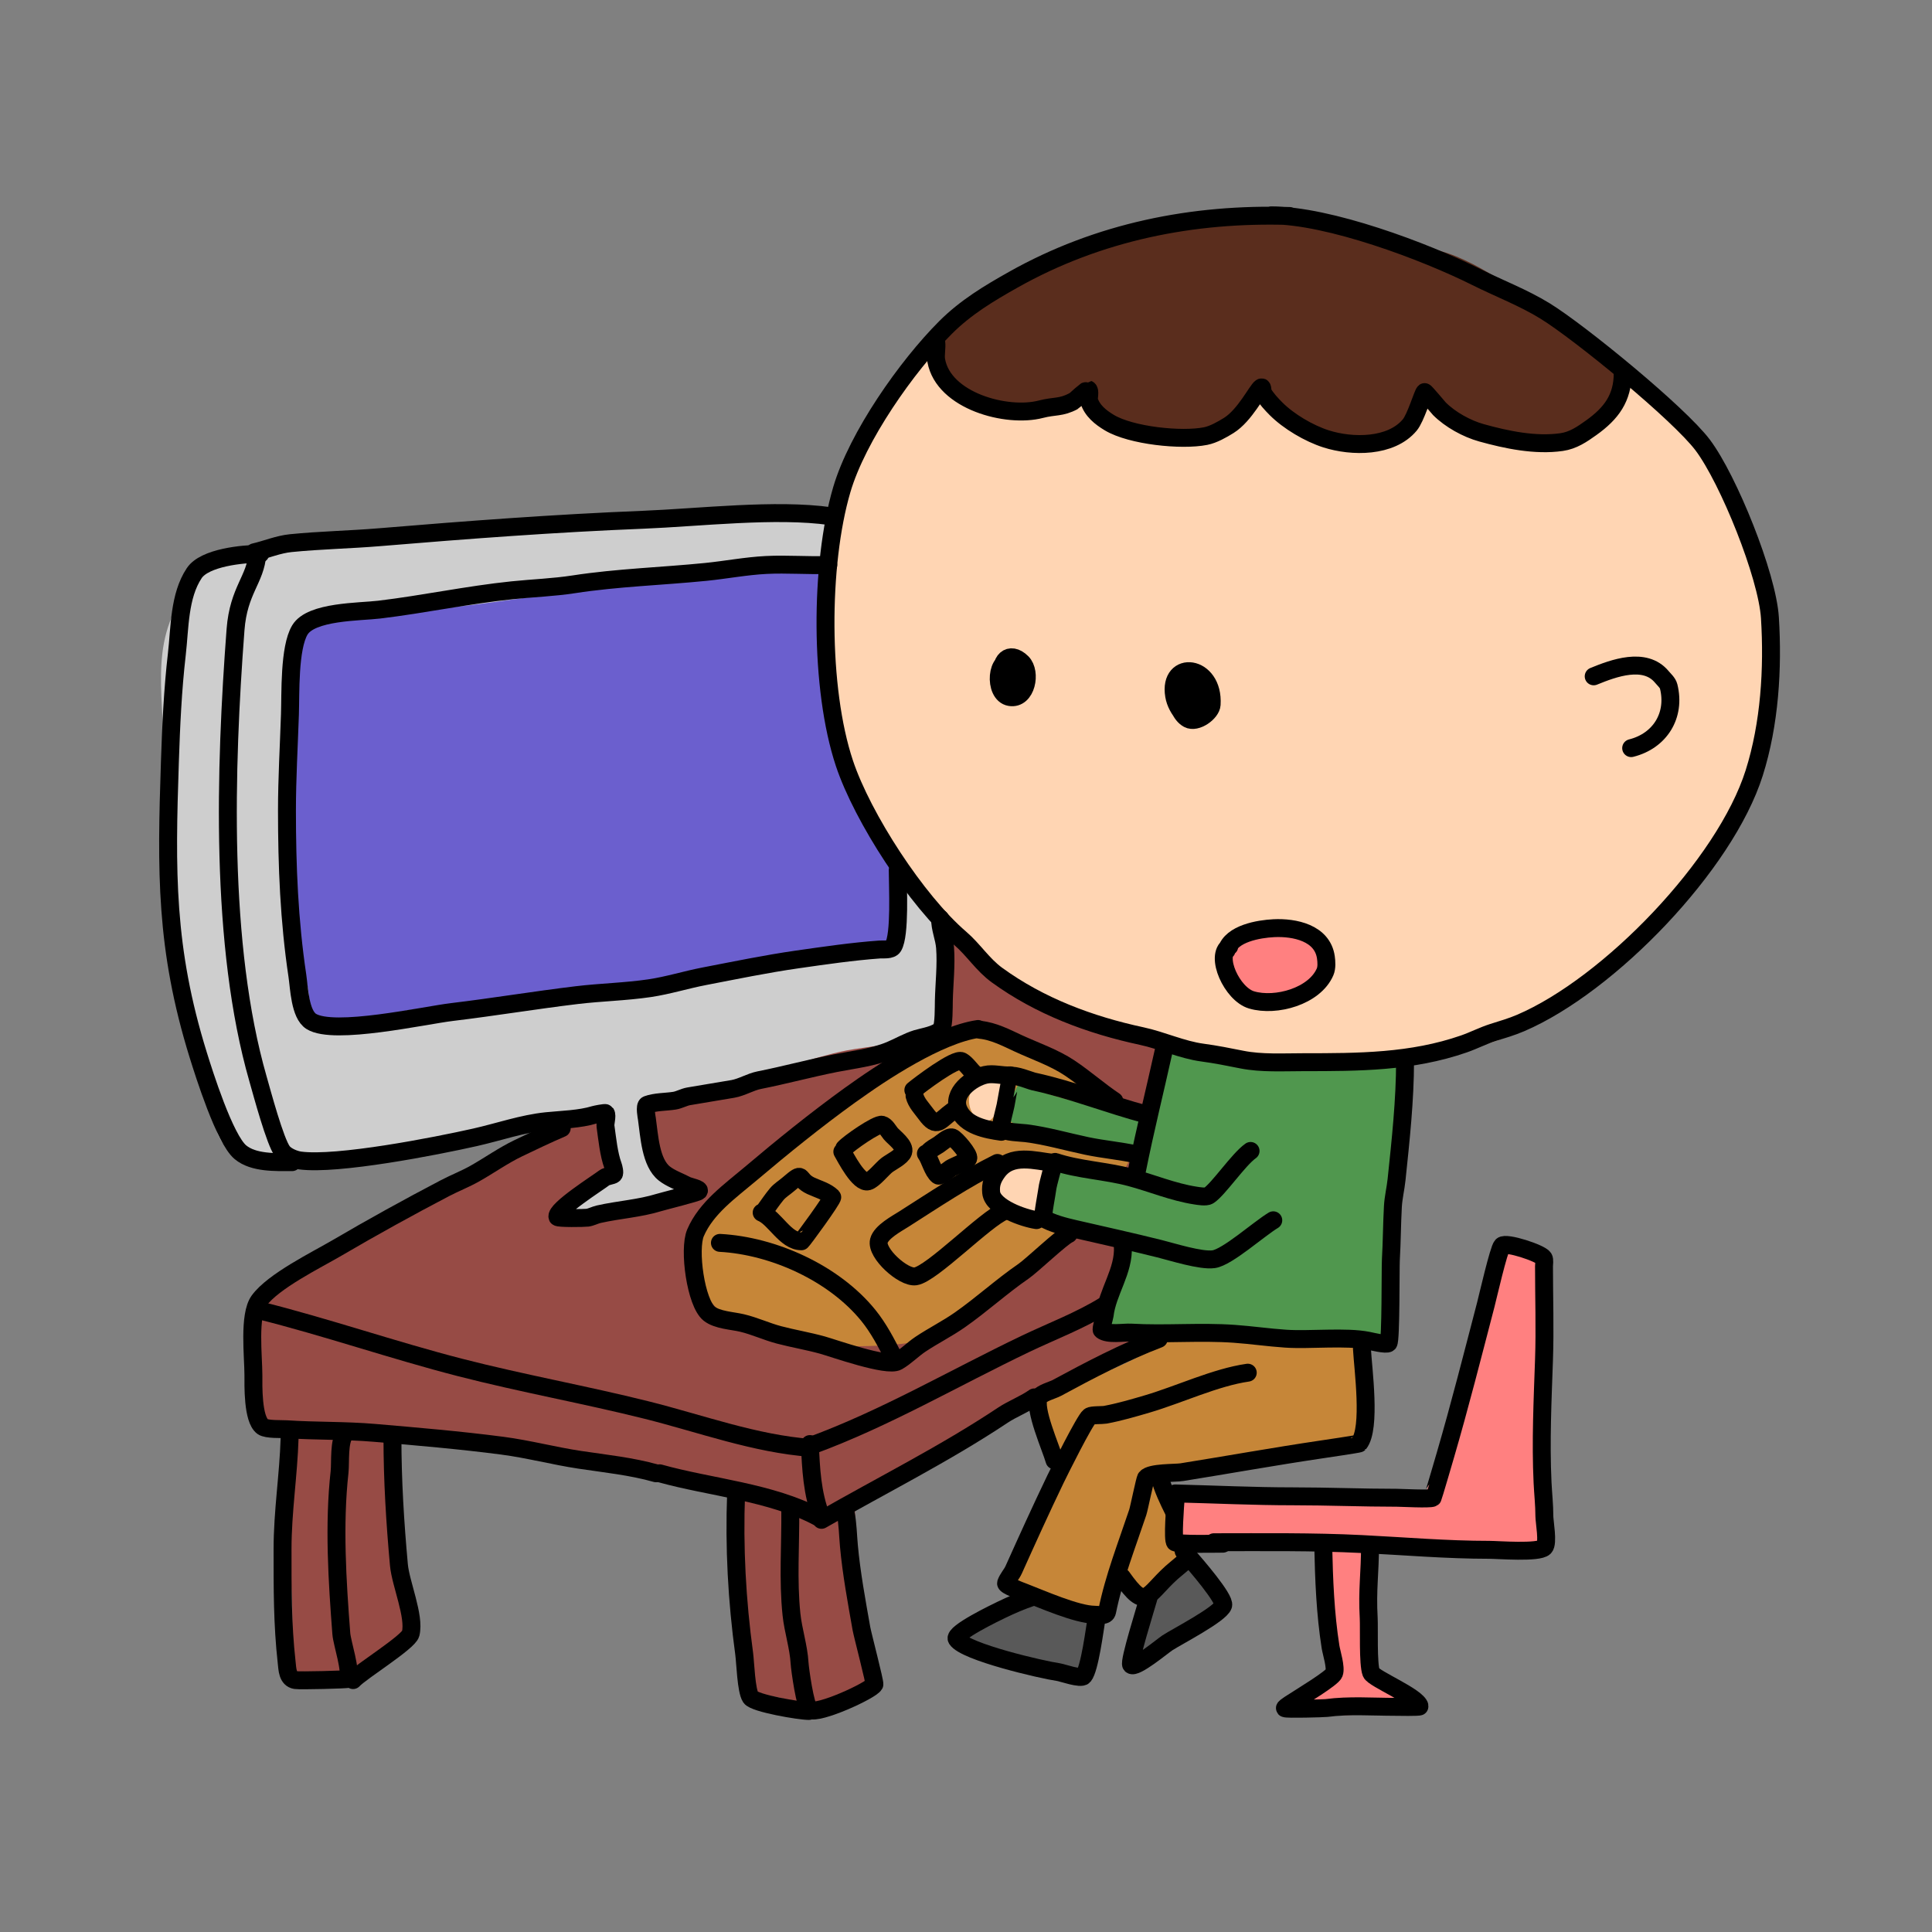 <svg:svg xmlns:dc="http://purl.org/dc/elements/1.1/" xmlns:ns1="http://sodipodi.sourceforge.net/DTD/sodipodi-0.dtd" xmlns:ns2="http://www.inkscape.org/namespaces/inkscape" xmlns:ns4="http://creativecommons.org/ns#" xmlns:rdf="http://www.w3.org/1999/02/22-rdf-syntax-ns#" xmlns:svg="http://www.w3.org/2000/svg" height="700.849" id="svg4840" version="1.1" viewBox="-57.736 -74.854 700.849 700.849" width="700.849" x="0" y="0" ns1:docname="computer.svg" ns2:version="0.48.5 r10040">
  <svg:rect x="-57.736" y="-74.854" width="700.849" height="700.849" fill="#808080" stroke="none"/>
  <svg:defs id="defs4987" />
  <ns1:namedview bordercolor="#666666" borderopacity="1" fit-margin-bottom="0" fit-margin-left="0" fit-margin-right="0" fit-margin-top="0" gridtolerance="10" guidetolerance="10" id="namedview4985" objecttolerance="10" pagecolor="#ffffff" showgrid="false" ns2:current-layer="svg4840" ns2:cx="284.97946" ns2:cy="403.54417" ns2:pageopacity="0" ns2:pageshadow="2" ns2:window-height="1120" ns2:window-maximized="0" ns2:window-width="1633" ns2:window-x="0" ns2:window-y="0" ns2:zoom="1" />
  <svg:g id="g4991" transform="translate(-195.139,-151.906)">
    <svg:g id="Layer_3">
      <svg:path d="m 343.794,482.815 c -23.769,9.308 -44.626,24.913 -67.034,36.706 -13.366,7.035 -38.788,13.996 -44.618,29.544 -2.169,5.783 -3.243,10.141 -3.243,16.179 0,3.391 1.609,25.69 3.564,28.297 0.945,1.261 15.886,2.214 17.355,2.423 6.229,0.89 14.334,0.5 20.563,1.248 6.711,0.805 13.492,1.118 20.206,1.924 23.814,2.858 48.669,6.078 72.379,9.872 13.369,2.139 50.201,14.924 62.972,13.328 2.879,-0.36 21.849,-3.922 27.725,-6.272 6.241,-2.496 12.776,-7.707 18.817,-10.727 12.494,-6.247 25.035,-15.493 37.526,-21.739 5.343,-2.671 11.085,-6.504 16.5,-9.052 2.349,-1.105 10.169,-2.126 12.473,-3.278 3.55,-1.775 7.312,-4.108 10.976,-5.774 3.046,-1.384 -1.753,-4.241 1.069,-5.808 2.235,-1.242 23.199,-12.934 23.413,-13.792 0.222,-0.886 -1.594,-1.484 -1.924,-1.925 -1.232,-1.642 -2.074,-4.769 -2.566,-6.735 -2.199,-8.795 -2.733,-17.612 -3.207,-26.621 -0.509,-9.66 -1.498,-24.265 -0.321,-33.677 0.375,-2.998 4.415,-16.59 3.207,-18.603 -0.795,-1.325 -12.977,-6.744 -15.074,-7.698 -8.051,-3.659 -15.146,-9.343 -22.772,-13.791 -2.814,-1.642 -5.864,-2.77 -8.66,-4.491 -7.995,-4.92 -14.681,-11.732 -22.131,-17.319 -0.851,-0.638 -1.759,0.082 -2.566,-0.321 -2.883,-1.442 -5.213,-5.313 -8.339,-6.094 -4.11,-1.028 -16.259,5.483 -20.527,7.056 -13.018,4.796 -26.084,9.893 -39.451,13.792 -15.319,4.468 -47.072,14.036 -58.374,25.338 -2.34,2.34 -2.497,4.535 -3.207,7.377 -0.526,2.103 -2.249,4.177 -3.208,6.094" id="path4846" style="fill:#974b45" ns1:nodetypes="cccsccccccscccsccccccccccccccccscc" ns2:connector-curvature="0" />
      <svg:path d="m 409.707,610.869 c -4.673,-6.197 -2.373,20.048 -2.373,30.319 0,16.207 0.507,32.306 3.164,48.248 0.322,1.932 6.746,2.825 8.436,3.163 3.393,0.679 18.742,5.13 21.619,3.692 2.498,-1.249 5.071,-3.469 7.382,-5.01 1.762,-1.174 4.443,-1.73 5.801,-3.427 2.082,-2.604 -2.042,-18.25 -2.637,-21.619 -1.013,-5.74 -1.033,-11.636 -1.582,-17.401 -0.954,-10.023 -2.109,-19.946 -2.109,-30.056 0,-0.958 -0.8,-15.736 -1.318,-16.082 -1.307,-0.872 -4.445,0.954 -5.537,1.318 -9.558,3.186 -28.626,-0.853 -38.41,1.103" id="path4848" style="fill:#974b45" ns1:nodetypes="cssccccccscsc" ns2:connector-curvature="0" />
      <svg:path d="m 246.344,582.428 c -0.94,12.266 -4.588,24.554 -5,36.895 -0.48,14.4 2.1,28.938 2.1,43.34 0,1.936 -0.131,20.544 0.805,21.106 2.071,1.242 7.637,0.205 9.989,0.322 18.188,0.91 12.46,3.491 25.295,-9.344 2.19,-2.189 7.355,-5.791 8.378,-8.862 1.095,-3.284 -1.978,-9.145 -2.578,-12.244 -1.455,-7.523 -2.084,-15.395 -2.416,-23.04 -0.553,-12.719 -0.689,-25.463 -1.128,-38.184 -0.08,-2.319 1.212,-8.452 0,-10.472 -0.688,-1.146 -6.367,0.093 -7.25,0.161 -9.703,0.746 -19.608,1.611 -29.323,1.611" id="path4850" style="fill:#974b45" ns1:nodetypes="ccscccccccccc" ns2:connector-curvature="0" />
      <svg:path d="m 494.667,449.253 c -18.132,2.844 -32.094,18.182 -46.995,27.594 -14.235,8.99 -29.939,18.662 -42.396,30.036 -7.076,6.461 -17.271,17.523 -15.521,28.024 2.626,22.812 23.743,24.93 33.695,28.247 9.017,3.005 36.422,2.79 45.636,0.64 5.321,-1.241 10.838,-3.228 15.378,-6.323 7.839,-5.345 14.184,-12.611 21.413,-18.683 10.694,-8.984 37.576,-28.783 41.965,-42.827 5.836,-18.675 -15.562,-30.9 -29.174,-37.941 -6.123,-3.167 -19.584,-10.904 -26.588,-10.204 -2.179,0.218 -4.385,2.617 -6.467,3.449" id="path4852" style="fill:#c68638" ns1:nodetypes="cccccccccccc" ns2:connector-curvature="0" />
      <svg:path d="m 563.201,561.57 c -11.036,7.65 -24.012,13.327 -36.776,17.794 -3.588,1.256 -11.075,2.943 -11.566,7.86 -0.827,8.266 3.823,15.197 6.969,22.54 5.516,12.869 11.413,25.794 19.574,37.22 1.709,2.393 4.399,9.994 7.86,9.417 2.172,-0.362 16.536,-11.136 16.756,-12.679 0.371,-2.598 -0.727,-8.834 -1.704,-11.154 -2.417,-5.739 -6.725,-10.235 -7.934,-16.28 -0.409,-2.042 -2.702,-6.788 -2.373,-7.118 0.592,-0.592 21.969,-1.37 24.319,-1.631 12.053,-1.339 27.84,-4.064 39.445,-7.118 2.489,-0.655 13.033,-0.09 13.516,-3.473 1.269,-8.883 1.022,-18.377 -0.201,-28.61 -0.772,-6.465 0.18,-5.053 -0.095,-5.328 -1.008,-1.008 -24.555,0.487 -27.011,0.487 -10.432,0 -20.635,-1.605 -30.992,-2.076 -3.062,-0.139 -8.33,-2.166 -11.27,-1.186 -2.551,0.851 -9.072,6.551 -11.122,8.601" id="path4854" style="fill:#c68638" ns1:nodetypes="cccccccccccscsssccc" ns2:connector-curvature="0" />
      <svg:path d="m 535.471,592.562 c -7.174,11.047 -15.208,22.441 -20.316,34.7 -2.85,6.84 -4.839,14.127 -8.156,20.76 -0.291,0.582 -1.331,2.749 -0.889,3.411 1.277,1.915 15.018,8.471 17.858,8.919 2.623,0.414 14.1,3.115 14.172,3.061 0.846,-0.634 3.702,-14.904 4.152,-16.281 3.11,-9.523 6.251,-18.994 9.046,-28.619 1.469,-5.062 3.812,-9.353 6.524,-13.791 0.191,-0.313 2.639,-3.117 2.373,-3.559 -2.184,-3.641 -20.788,-6.186 -25.802,-9.194" id="path4856" style="fill:#c68638" ns1:nodetypes="csccccccccc" ns2:connector-curvature="0" />
      <svg:path d="m 532.813,663.9 c -6.98,0.671 -17.114,-6.57 -23.356,-3.942 -2.359,0.994 -24.002,8.594 -22.305,12.554 1.576,3.677 22.85,7.47 26.538,8.321 2.893,0.668 14.817,5.182 17.371,4.087 1.277,-0.547 1.752,-20.166 1.752,-23.502" id="path4858" style="fill:#595959" ns1:nodetypes="cccccc" ns2:connector-curvature="0" />
      <svg:path d="m 566.972,644.777 c -2.632,0.781 -4.569,2.786 -6.569,4.525 -1.556,1.353 -4.224,2.613 -5.401,4.38 -0.917,1.374 -0.046,4.966 -0.146,6.568 -0.2,3.195 -1.219,6.511 -1.898,9.635 -0.117,0.538 -1.431,5.657 -1.022,5.985 1.18,0.944 4.37,-1.31 5.401,-1.752 3.111,-1.333 25.03,-13.371 23.94,-16.641 -0.534,-1.602 -10.332,-10.77 -12.408,-12.846" id="path4860" style="fill:#595959" ns2:connector-curvature="0" />
      <svg:path d="m 685.528,530.019 c 0.152,2.063 -5.776,4.023 -6.761,5.829 -5.779,28.222 -6.482,21.518 -10.101,33.101 -0.984,3.148 -1.209,6.433 -2.082,9.576 -2.42,8.713 -4.755,17.555 -7.495,26.23 -0.547,1.734 -4.034,14.668 -5.62,15.197 -3.59,1.196 -15.718,0 -19.777,0 -7.34,0 -14.733,0.262 -22.067,0 -10.867,-0.388 -21.544,-2.082 -32.476,-2.082 -3.4,0 -10.214,-1.346 -13.323,0.208 -0.727,0.364 -0.537,2.628 -0.625,3.331 -0.412,3.299 -1.104,10.442 0.625,13.324 1.14,1.9 4.921,1.457 6.662,1.457 11.172,0 22.344,0 33.516,0 1.856,0 8.139,-1.078 9.576,0 1.45,1.087 1.335,7.77 1.458,9.368 0.631,8.209 2.553,24.458 4.58,32.059 0.337,1.264 2.402,7.609 1.457,8.744 -1.123,1.347 -10.254,5.465 -15.197,10.409 -0.224,0.224 -2.63,2.65 -2.498,2.914 0.118,0.237 3.905,0 4.163,0 8.977,0 17.708,-0.445 26.647,-1.041 3.201,-0.213 6.37,-0.208 9.576,-0.208 1.18,0 3.912,1.119 3.539,0 -1.988,-5.965 -15.057,-15.389 -16.371,-19.985 -0.317,-1.112 -1.795,-17.77 -1.532,-20.401 0.216,-2.162 0.36,-21.695 0.833,-22.484 0.87,-1.451 9.123,-0.416 10.617,-0.416 16.693,0 34.037,4.753 50.746,4.753 0.935,0 1.831,-3.53 2.339,-4.545 2.937,-5.874 1.249,-34.838 1.249,-42.676 0,-15.172 1.663,-30.457 2.706,-45.591 0.087,-1.26 -2.614,-13.309 -3.32,-14.191 -0.722,-0.904 -10.291,-4.337 -11.877,-4.337" id="path4862" style="fill:#ff8080" ns1:nodetypes="ccccccscscccssccccccscsccccsscsccc" ns2:connector-curvature="0" />
    </svg:g>
    <svg:g id="Layer_2">
      <svg:path d="m 488.147,193.334 c -12.745,9.987 -24.726,21.602 -33.043,35.332 -1.822,3.007 -4.234,5.694 -5.941,8.757 -14.895,26.743 -14.479,58.558 -9.948,87.786 4.192,27.038 16.568,52.061 30.924,72.208 15.122,21.222 39.323,46.725 63.61,48.693 10.964,4.681 22.131,5.541 33.726,8.6 22.797,6.015 50.589,9.999 74.228,8.239 7.437,-0.554 15.013,-2.583 22.257,-4.242 5.734,-1.314 11.656,-2.363 17.177,-4.393 14.875,-5.468 27.977,-13.913 40.174,-23.596 8.089,-6.42 15.621,-12.975 22.152,-20.957 21.094,-25.783 32.814,-52.283 35.538,-84.623 0.761,-9.027 -1.575,-18.582 -2.321,-27.637 -0.604,-7.319 -3.124,-14.335 -4.751,-21.462 -3.252,-14.247 -7.489,-29.64 -17.331,-41.139 -5.203,-6.079 -23.928,-18.206 -31.346,-22.246 -6.468,-3.523 -12.697,-7.312 -19.433,-10.37 -21.786,-9.89 -56.321,-15.323 -80.24,-17.348 -32.399,-2.743 -65.136,-4.721 -97.236,1.168 -9.956,1.827 -19.417,2.903 -28.907,6.64 -3.669,1.444 -6.537,3.909 -10.031,5.467" id="path4865" style="fill:#ffd5b3" ns1:nodetypes="ccccsccccccccccsccsccc" ns2:connector-curvature="0" />
      <svg:path d="m 499.982,466.644 c -2.726,-0.02 -5.333,1.31 -7.506,2.88 -7.47,5.395 -1.783,16.775 4.189,13.789 2.662,-1.331 6.035,-13.545 2.706,-15.447 -2.032,-1.161 -5.56,0.466 -7.593,0.872" id="path4867" style="fill:#ffd5b3" ns2:connector-curvature="0" />
      <svg:path d="m 516.825,501.029 c -3.969,-1.327 -8.629,-2.815 -12.305,0.087 -12.822,10.123 4.959,19.043 7.854,15.884 1.708,-1.863 6.018,-14.599 4.626,-17.106 -1.234,-2.22 -8.799,-1.703 -10.648,-1.134" id="path4869" style="fill:#ffd5b3" ns2:connector-curvature="0" />
      <svg:path d="m 536.323,163.974 c -27.636,13.235 -32.608,13.686 -53.904,29.39 -2.063,3.181 -9.648,5.774 -9.648,9.338 0,14.762 23.772,25.97 37.479,24.385 4.413,-0.51 18.004,-1.213 15.327,-5.553 1.64,1.37 16.119,5.712 7.429,-3.837 0.159,0.138 -3.249,4.407 -2.62,6.181 0.583,1.644 2.228,2.806 3.518,4.006 8.413,7.82 19.668,10.599 31.887,9.539 12.016,-1.043 20.512,-9.826 25.948,-18.315 4.631,-6.76 1.849,-7.98 2.563,-1.146 2.571,-6.986 2.054,-0.533 4.914,2.673 6.449,7.121 13.917,14.047 24.333,15.505 4.846,0.678 12.609,0.002 17.449,-1.197 9.863,-2.445 12.095,-14.359 12.095,-21.749 0,-0.19 -8.269,1.953 3.136,8.022 1.833,8.831 -1.56,-4.771 -0.717,-3.634 2.169,2.928 7.005,10.563 9.781,13.098 12.907,11.787 52.513,6.528 59.049,-11.19 5.464,-14.813 -7.444,-18.315 -20.155,-26.075 -12.722,-7.767 -29.358,-21.2 -44.057,-25.244 -11.741,-3.229 -23.339,-6.723 -35.405,-8.966 -6.989,-1.299 -14.007,-1.545 -21.111,-1.908 -29.789,-1.52 -49.437,-0.389 -77.846,8.013 -6.274,1.855 -11.61,8.598 -17.344,11.582" id="path4871" style="fill:#5a2d1d" ns1:nodetypes="ccscccccccccccscccccccccc" ns2:connector-curvature="0" />
      <svg:path d="m 427.284,263.341 c -25.415,1.071 -49.712,-1.357 -74.984,2.387 -5.357,0.793 -10.663,2.038 -16.032,2.805 -19.421,2.775 -39.116,0.95 -58.516,4.079 -5.874,0.947 -19.208,1.219 -25.084,2.03 -18.135,0.028 -10.591,1.274 -23.709,5.959 -6.746,0.587 -16.439,1.989 -21.225,7.571 -16.785,19.583 -10.944,38.453 -10.944,62.925 0,9.959 -0.318,20.179 1.202,30.06 1.656,10.765 3.725,21.214 4.81,32.064 1.733,17.331 3.79,34.572 6.813,51.702 0.764,4.328 2.491,8.236 3.607,12.425 1.465,5.492 2.526,12.926 7.215,16.833 4.552,3.794 18.276,2.405 24.048,2.405 16.69,0 32.558,-2.608 48.897,-6.012 5.095,-1.061 10.447,-2.63 15.631,-3.206 6.896,-0.766 13.933,-1.637 20.841,-2.405 4.277,-0.475 8.921,0 13.226,0 0.535,0 10.243,-11.355 1.604,0 13.461,-8.492 13.393,4.726 13.747,5.611 1.99,4.976 3.517,14.442 -7.335,17.635 1.24,1.921 -6.759,6.895 -5.21,9.219 1.356,2.034 20.093,-2.326 22.845,-2.326 2.991,0 7.086,-2.559 10.02,-3.537 4.151,-1.384 9.556,-0.566 8.198,-2.893 -4.116,-7.056 -12.371,-10.529 -15.089,-18.142 -0.426,-1.191 0.073,-3.688 1.863,-8.888 1.939,-6.974 0.157,-5.306 1.29,-5.549 5.161,-1.106 4.558,-1.823 9.751,-2.797 7.387,-1.385 14.713,-2.855 22.044,-4.426 5.929,-1.271 12.156,-3.917 18.036,-5.55 6.486,-1.801 13.002,-3.883 19.639,-5.21 6.605,-1.321 26.668,-3.022 31.262,-7.615 2.464,-2.465 2.761,-12.518 2.761,-15.631 0,-6.238 1.305,-11.975 -0.427,-18.036 -0.554,-1.941 -1.625,-5.233 -2.012,-7.171 -0.565,-2.822 -2.846,-4.745 -4.731,-7.258 -0.935,-1.247 -5.026,-0.687 -7.615,-2.805 -8.702,-7.12 -13.822,-11.912 -18.837,-22.445 -9.032,-18.967 -12.238,-42.164 -13.227,-62.925 -0.699,-14.685 1.205,-33.787 7.928,-47.232" id="path4873" style="fill:#cecece" ns1:nodetypes="cccccccssscccscccsccccsccccccccccsccccccc" ns2:connector-curvature="0" />
      <svg:path d="m 437.274,283.696 c 0.292,7.472 -0.483,14.816 -0.483,22.251 0,7.267 -0.557,14.769 0,22.009 0.59,7.669 2.464,15.24 3.869,22.734 0.72,3.839 5.993,6.78 7.515,10.433 2.591,6.219 0.758,13.899 4.82,19.315 2.62,3.494 8.025,6.661 9.432,10.884 1.522,4.565 1.21,9.984 1.21,14.753 0,2.485 1.031,7.931 -0.242,10.158 -5.425,9.493 -36.149,8.866 -45.953,9.916 -8.093,0.867 -16.422,1.42 -24.427,2.902 -8.988,1.665 -17.998,3.747 -27.088,4.837 -7.145,0.858 -14.403,1.401 -21.525,2.419 -19.115,2.731 -38.426,4.143 -57.562,7.014 -5.2,0.78 -30.624,6.004 -34.585,3.628 -2.67,-1.603 -2.573,-8.703 -3.144,-11.368 -3.404,-15.886 -7.456,-31.934 -7.456,-48.129 0,-10.242 1.125,-20.482 1.418,-30.715 0.252,-8.815 0.433,-16.785 1.001,-25.579 0.249,-3.872 -0.014,-23.798 6.73,-28.113 3.062,-1.959 24.238,-4.354 28.055,-4.354 18.39,0 36.939,-3.287 55.143,-5.562 16.457,-2.057 32.988,-3.189 49.339,-5.805 17.567,-2.811 35.676,-6.772 53.45,-6.772" id="path4875" style="fill:#6b5fce" ns1:nodetypes="cssccccsccccccccsccssccc" ns2:connector-curvature="0" />
      <svg:path d="m 562.3,457.69 c 0.005,1.3 -0.003,2.656 -0.342,3.925 -1.25,4.69 -3.328,9.132 -4.607,13.823 -3.323,12.182 -6.222,24.483 -8.874,36.86 -2.755,12.854 -7.024,24.569 -8.205,37.563 -2.838,-2.109 -1.168,7.004 -0.341,7.831 2.982,2.982 20.073,3.273 24.246,3.754 21.53,2.485 43.572,1.024 65.189,1.024 2.091,0 8.641,1.18 10.41,0 1.735,-1.157 1.194,-9.636 1.194,-11.263 0,-16.714 1.878,-33.301 1.878,-50.001 0,-9.266 1.095,-18.558 1.535,-27.816 0.071,-1.479 1.299,-10.898 0.512,-11.946 -0.726,-0.968 -13.74,-0.06 -15.358,0 -17.023,0.631 -34.805,0.492 -51.708,-1.536 -2.157,-0.259 -14.757,-1.476 -15.871,-2.218" id="path4877" style="fill:#50974e" ns1:nodetypes="cccccscscssccccc" ns2:connector-curvature="0" />
      <svg:path d="m 596.43,487.895 c -5.081,6.728 -15.396,22.541 -23.038,25.598 -3.467,1.387 -7.512,-3.133 -10.41,-4.437 -8.937,-4.022 -19.08,-5.456 -28.669,-6.826 -1.352,-0.193 -10.843,-1.917 -11.605,-1.536 -1.816,0.908 -6.797,19.091 -5.461,19.625 3.398,1.359 8.472,1.225 12.117,2.048 13.646,3.081 27.564,6.352 41.468,8.021 1.413,0.169 7.013,1.761 8.362,0.682 2.097,-1.678 1.854,-9.918 2.048,-12.116 0.64,-7.25 0.248,-21.481 2.56,-27.646" id="path4879" style="fill:#50974e" ns2:connector-curvature="0" />
      <svg:path d="m 560.764,482.605 c 0.043,-0.326 1.738,0.138 1.365,0.512 -0.568,0.568 -21.967,-3.608 -24.403,-4.096 -3.493,-0.698 -6.964,-1.527 -10.41,-2.389 -5.523,-1.381 -20.458,-5.993 -20.649,-5.802 -0.414,0.414 -0.528,1.049 -0.853,1.536 -1.211,1.815 -4.946,9.104 -2.389,11.092 8.375,6.514 30.596,7.124 41.127,8.703 1.981,0.298 16.554,2.935 18.089,1.707 1.455,-1.164 1.261,-12.387 3.242,-15.359" id="path4881" style="fill:#50974e" ns2:connector-curvature="0" />
      <svg:path d="m 601.184,387.727 0,0" id="path4883" style="fill:#fffcaf" ns2:connector-curvature="0" />
      <svg:path d="m 652.359,330.559 0,0" id="path4885" style="fill:#fffcaf" ns2:connector-curvature="0" />
    </svg:g>
    <svg:g id="Layer_4" />
    <svg:g id="Layer_5">
      <svg:g id="g4889">
        <svg:path d="m 604.894,415.385 c -3.335,0.093 -6.788,-0.925 -10.108,-0.261 -6.654,1.331 -14.225,8.51 -11.347,15.912 4.059,10.437 21.313,8.09 29.02,4.37 2.127,-1.027 3.718,-2.807 4.891,-4.826 3.735,-6.434 -3.454,-12.706 -9.26,-14.738 -2.965,-1.038 -6.095,-0.979 -9.195,-0.979" id="path4891" style="fill:#ff8080" ns2:connector-curvature="0" />
        <svg:path d="m 604.894,415.385 c -3.335,0.093 -6.788,-0.925 -10.108,-0.261 -6.654,1.331 -14.225,8.51 -11.347,15.912 4.059,10.437 21.313,8.09 29.02,4.37 2.127,-1.027 3.718,-2.807 4.891,-4.826 3.735,-6.434 -3.454,-12.706 -9.26,-14.738 -2.965,-1.038 -6.095,-0.979 -9.195,-0.979" id="path4893" style="fill-opacity:0;stroke:#000000;stroke-width:1;stroke-linecap:round;stroke-linejoin:round" ns2:connector-curvature="0" />
      </svg:g>
    </svg:g>
    <svg:g id="g4895">
      <svg:path d="m 605.264,155.406 c -35.151,-1.121 -69.424,5.758 -100.214,23.077 -8.967,5.044 -17.322,10.051 -24.659,17.388 -14.077,14.077 -31.962,39.565 -37.619,58.801 -8.005,27.213 -8.063,72.233 0.948,99.266 6.581,19.744 26.234,49.99 42.046,63.543 4.782,4.099 8.099,9.511 13.277,13.277 15.564,11.319 33.773,18.121 52.479,22.13 7.39,1.583 14.603,5.003 22.129,6.006 4.753,0.634 9.488,1.582 14.226,2.529 7.162,1.433 15.163,0.949 22.446,0.949 19.844,0 39.137,-0.02 58.168,-6.639 3.506,-1.219 6.876,-2.978 10.433,-4.11 3.466,-1.103 6.749,-2.034 10.116,-3.477 32.08,-13.749 74.171,-57.313 84.724,-90.731 5.598,-17.726 6.849,-37.738 5.69,-56.272 -0.961,-15.375 -15.045,-50.197 -24.342,-62.594 -8.568,-11.424 -44.642,-40.944 -57.22,-48.685 -7.909,-4.867 -16.67,-8.176 -24.975,-12.329 -18.623,-9.311 -53.468,-22.37 -74.405,-22.37" id="path4897" style="fill-opacity:0;stroke:#000000;stroke-width:6.5;stroke-linecap:round;stroke-linejoin:round" ns1:nodetypes="ccscccccccscsccccccc" ns2:connector-curvature="0" />
      <svg:path d="m 477.037,201.156 c 0.273,2.189 -0.394,4.55 0,6.717 2.664,14.653 25.585,20.856 37.948,17.63 5.004,-1.305 7.258,-0.481 11.809,-2.909 0.014,-0.007 5.239,-4.343 5.318,-4.311 0.908,0.363 0.119,3.305 0.336,4.03 1.116,3.718 4.23,6.165 7.388,8.06 7.848,4.708 26.147,6.625 34.926,4.869 2.812,-0.562 5.985,-2.355 8.396,-3.862 5.86,-3.662 10.243,-12.762 11.754,-13.769 0.589,-0.392 0.32,1.401 0.671,2.015 1.117,1.954 3.114,4.121 4.702,5.709 4.613,4.614 11.925,8.928 18.135,10.915 9.443,3.022 23.583,3.133 30.392,-5.038 2.164,-2.597 4.664,-11.212 5.373,-11.921 0.166,-0.166 4.969,5.64 5.373,6.044 3.951,3.951 9.937,7.248 15.28,8.732 9.099,2.527 19.514,4.72 29.049,3.358 4.179,-0.597 7.41,-2.822 10.747,-5.205 7.324,-5.232 11.418,-10.805 11.418,-19.814" id="path4899" style="fill-opacity:0;stroke:#000000;stroke-width:6.5;stroke-linecap:round;stroke-linejoin:round" ns1:nodetypes="ccccccccccscccsscccc" ns2:connector-curvature="0" />
      <svg:path d="m 503.453,328.399 c -1.39,-1.296 -1.696,-3.312 -2.178,-5.117 -1.731,-6.494 2.401,-10.336 6.859,-5.878 3.509,3.509 1.624,13.516 -4.355,12.519 -6.174,-1.029 -5.007,-15.287 1.198,-12.628 4.004,1.716 2.822,13.583 -1.742,11.757 -3.564,-1.426 -3.858,-15.319 3.048,-11.866 1.645,0.823 2.311,2.073 2.504,3.81" id="path4901" style="fill-opacity:0;stroke:#000000;stroke-width:6.5;stroke-linecap:round;stroke-linejoin:round" ns2:connector-curvature="0" />
      <svg:path d="m 566.921,336.455 c -1.757,-1.989 -3.152,-4.429 -3.593,-7.076 -2.182,-13.091 14.525,-11.41 13.608,3.266 -0.183,2.932 -5.546,6.811 -8.491,5.225 -5.436,-2.927 -6.311,-16.675 2.177,-15.132 3.582,0.651 4.893,9.884 2.504,11.975 -5.064,4.431 -6.706,-12.576 -1.96,-9.253 4.238,2.966 -0.326,13.555 -0.326,3.048" id="path4903" style="fill-opacity:0;stroke:#000000;stroke-width:6.5;stroke-linecap:round;stroke-linejoin:round" ns2:connector-curvature="0" />
      <svg:path d="m 582.342,421.811 c 1.776,-6.132 11.717,-7.779 17.129,-8.05 7.533,-0.376 17.64,1.702 18.908,10.577 0.226,1.583 0.361,3.746 -0.28,5.242 -3.798,8.862 -17.822,12.808 -26.678,10.203 -7.099,-2.088 -13.458,-16.056 -8.09,-19.411" id="path4905" style="fill-opacity:0;stroke:#000000;stroke-width:6.5;stroke-linecap:round;stroke-linejoin:round" ns1:nodetypes="cccccc" ns2:connector-curvature="0" />
      <svg:path d="m 591.058,494.569 c -4.363,3.063 -11.567,13.791 -15.15,16.179 -0.985,0.657 -3.805,0.162 -4.853,0 -8.125,-1.249 -15.826,-4.524 -23.682,-6.619 -8.834,-2.355 -18.639,-2.731 -27.211,-5.589 -0.478,-0.159 -2.693,8.438 -2.795,9.561 -0.097,1.071 -1.934,10.606 -1.471,10.884 3.112,1.867 7.666,3.014 11.179,3.825 10.304,2.377 20.645,4.646 30.889,7.207 4.695,1.174 15.093,4.484 19.709,3.824 4.988,-0.712 16.324,-10.941 21.622,-14.12" id="path4907" style="fill-opacity:0;stroke:#000000;stroke-width:6.5;stroke-linecap:round;stroke-linejoin:round" ns2:connector-curvature="0" />
      <svg:path d="m 559.582,458.091 c -3.171,14.334 -6.832,29.013 -9.708,43.391" id="path4909" style="fill-opacity:0;stroke:#000000;stroke-width:6.5;stroke-linecap:round;stroke-linejoin:round" ns2:connector-curvature="0" />
      <svg:path d="m 544.726,529.134 c 0.506,8.981 -5.663,16.549 -6.619,25.152 -0.06,0.541 -1.421,4.983 -1.03,5.296 2.238,1.79 7.971,0.728 10.59,0.882 12.461,0.733 25.064,-0.447 37.508,0.441 6.224,0.445 12.432,1.349 18.68,1.765 8.729,0.582 21.73,-0.89 29.859,0.736 1.122,0.224 6.648,1.589 7.354,0.882 0.938,-0.937 0.705,-27.276 0.883,-30.3 0.377,-6.414 0.379,-12.852 0.735,-19.268 0.183,-3.281 0.983,-6.468 1.324,-9.708 1.491,-14.161 3.089,-28.94 3.089,-43.097" id="path4911" style="fill-opacity:0;stroke:#000000;stroke-width:6.5;stroke-linecap:round;stroke-linejoin:round" ns2:connector-curvature="0" />
      <svg:path d="m 553.323,481.361 c -13.699,-3.62 -27.032,-8.968 -40.95,-11.994 -1.242,-0.27 -7.052,-2.665 -8.224,-1.884 -0.041,0.027 -1.846,9.728 -1.97,10.537 -0.203,1.319 -2.104,7.382 -1.371,8.481 0.855,1.283 7.312,1.45 8.738,1.628 7.344,0.918 14.848,3.099 22.103,4.626 5.998,1.263 12.103,1.757 18.076,3.084" id="path4913" style="fill-opacity:0;stroke:#000000;stroke-width:6.5;stroke-linecap:round;stroke-linejoin:round" ns2:connector-curvature="0" />
      <svg:path d="m 519.741,498.923 c -6.855,-0.758 -15.492,-3.625 -20.475,3.17 -1.751,2.388 -2.614,4.528 -2.313,7.539 0.553,5.532 11.981,9.385 16.448,10.023" id="path4915" style="fill-opacity:0;stroke:#000000;stroke-width:6.5;stroke-linecap:round;stroke-linejoin:round" ns2:connector-curvature="0" />
      <svg:path d="m 503.892,467.14 c -2.965,0.221 -6.132,-0.865 -9.081,-0.171 -4.918,1.157 -12.262,6.569 -9.68,12.593 2.53,5.904 10.032,7.271 15.506,8.053" id="path4917" style="fill-opacity:0;stroke:#000000;stroke-width:6.5;stroke-linecap:round;stroke-linejoin:round" ns2:connector-curvature="0" />
      <svg:path d="m 631.457,566.326 c 0.378,7.163 3.383,28.828 -1.041,34.359 -0.133,0.165 -13.059,2.076 -13.882,2.198 -16.858,2.497 -33.616,5.522 -50.44,8.213 -2.352,0.377 -11.316,0.032 -12.957,2.083 -0.4,0.5 -2.521,11.035 -3.008,12.494 -3.926,11.778 -8.671,23.805 -11.106,35.979 -0.369,1.844 -2.926,1.156 -4.512,1.156 -6.442,0 -19.407,-5.755 -25.798,-8.213 -0.794,-0.306 -6.635,-2.421 -6.363,-3.24 0.544,-1.629 2.054,-3.252 2.777,-4.858 4.961,-11.025 9.905,-21.951 15.155,-32.856 1.298,-2.695 10.653,-21.496 12.378,-22.79 0.746,-0.559 4.651,-0.387 5.669,-0.578 5.119,-0.96 10.262,-2.46 15.271,-3.934 11.48,-3.376 24.773,-9.67 36.441,-11.337" id="path4919" style="fill-opacity:0;stroke:#000000;stroke-width:6.5;stroke-linecap:round;stroke-linejoin:round" ns2:connector-curvature="0" />
      <svg:path d="m 557.765,562.739 c -12.566,4.797 -25.079,11.348 -37.02,17.816 -1.494,0.809 -5.666,1.846 -6.479,3.471 -1.995,3.99 4.349,18.17 5.669,22.79" id="path4921" style="fill-opacity:0;stroke:#000000;stroke-width:6.5;stroke-linecap:round;stroke-linejoin:round" ns2:connector-curvature="0" />
      <svg:path d="m 511.658,656.461 c -3.641,1.222 -7.386,2.833 -10.912,4.531 -1.924,0.926 -17.632,8.461 -16.274,10.633 2.925,4.68 30.959,11.16 36.987,12.021 1.2,0.172 8.05,2.602 9.062,1.387 2.182,-2.619 4.016,-17.068 4.716,-21.267" id="path4923" style="fill-opacity:0;stroke:#000000;stroke-width:6.5;stroke-linecap:round;stroke-linejoin:round" ns2:connector-curvature="0" />
      <svg:path d="m 544.391,649.156 c 8.788,12.383 8.692,6.834 17.938,-1.572 1.409,-1.28 6.196,-4.965 6.196,-5.733 0,-0.467 -1.435,-1.74 -1.757,-2.127" id="path4925" style="fill-opacity:0;stroke:#000000;stroke-width:6.5;stroke-linecap:round;stroke-linejoin:round" ns2:connector-curvature="0" />
      <svg:path d="m 563.901,620.491 c -0.152,1.98 -1.236,15.564 -0.185,16.09 1.505,0.752 14.444,0.462 17.292,0.462" id="path4927" style="fill-opacity:0;stroke:#000000;stroke-width:6.5;stroke-linecap:round;stroke-linejoin:round" ns2:connector-curvature="0" />
      <svg:path d="m 558.076,612.816 c 1.09,4.251 3.189,8.598 5.178,12.576" id="path4929" style="fill-opacity:0;stroke:#000000;stroke-width:6.5;stroke-linecap:round;stroke-linejoin:round" ns2:connector-curvature="0" />
      <svg:path d="m 553.978,656.905 c -0.83,3.011 -7.186,23.13 -6.226,24.09 1.455,1.455 11.433,-6.879 13.128,-7.985 3.519,-2.295 19.147,-10.343 20.234,-13.601 0.795,-2.386 -10.27,-15.102 -12.452,-17.595" id="path4931" style="fill-opacity:0;stroke:#000000;stroke-width:6.5;stroke-linecap:round;stroke-linejoin:round" ns2:connector-curvature="0" />
      <svg:path d="m 563.715,618.804 c 14.217,0.348 28.517,1.049 42.759,1.049 12.546,0 25.077,0.525 37.644,0.525 1.245,0 12.222,0.572 12.985,0 0.152,-0.114 4.283,-14.289 4.591,-15.347 5.288,-18.129 9.926,-36.433 14.69,-54.695 0.7,-2.68 4.698,-20.174 5.903,-21.379 1.441,-1.442 14.028,2.7 15.083,4.459 0.404,0.673 0.132,2.249 0.132,3.017 0,11.26 0.388,22.588 0,33.84 -0.51,14.774 -1.229,29.803 -0.525,44.596 0.195,4.09 0.656,8.089 0.656,12.198 0,1.951 1.466,9.813 0,11.28 -2.11,2.109 -16.769,0.918 -19.937,0.918 -15.54,0 -30.815,-1.324 -46.301,-2.098 -17.831,-0.892 -35.78,-0.656 -53.645,-0.656" id="path4933" style="fill-opacity:0;stroke:#000000;stroke-width:6.5;stroke-linecap:round;stroke-linejoin:round" ns2:connector-curvature="0" />
      <svg:path d="m 617.42,637.888 c 0.268,12.196 0.738,24.516 2.644,36.585 0.336,2.13 2.089,7.526 1.279,9.552 -0.733,1.834 -11.757,8.435 -14.071,9.977 -0.422,0.282 -3.971,2.401 -3.752,2.729 0.288,0.433 14.281,0.023 15.094,-0.085 8.137,-1.085 16.679,-0.426 24.902,-0.426 0.576,0 8.939,0.179 8.869,-0.171 -0.7,-3.501 -16.698,-10.022 -17.567,-12.195 -1.222,-3.054 -0.709,-16.258 -0.904,-19.764 -0.588,-10.581 0.477,-16.075 0.477,-26.629" id="path4935" style="fill-opacity:0;stroke:#000000;stroke-width:6.5;stroke-linecap:round;stroke-linejoin:round" ns1:nodetypes="ccccccscccc" ns2:connector-curvature="0" />
      <svg:path d="m 492.181,450.325 c -14.256,2.118 -34.699,15.527 -46.506,24.055 -12.492,9.021 -24.415,18.673 -36.083,28.545 -7.279,6.16 -16.005,12.276 -19.885,21.329 -2.581,6.022 0.091,25.442 4.971,29.346 2.896,2.317 8.355,2.542 11.867,3.368 4.593,1.081 8.909,3.129 13.471,4.33 5.195,1.367 10.546,2.252 15.716,3.688 4.04,1.123 23.515,8.075 27.262,5.934 2.939,-1.68 5.497,-4.359 8.339,-6.254 4.649,-3.1 9.679,-5.605 14.273,-8.82 7.939,-5.558 15.103,-12.148 23.092,-17.641 3.02,-2.076 13.95,-12.507 16.357,-13.47" id="path4937" style="fill-opacity:0;stroke:#000000;stroke-width:6.5;stroke-linecap:round;stroke-linejoin:round" ns2:connector-curvature="0" />
      <svg:path d="m 492.996,450.631 c 4.716,0.454 9.371,2.834 13.668,4.84 6.233,2.908 13,5.157 18.763,8.999 5.558,3.706 10.774,8.343 16.215,11.97" id="path4939" style="fill-opacity:0;stroke:#000000;stroke-width:6.5;stroke-linecap:round;stroke-linejoin:round" ns2:connector-curvature="0" />
      <svg:path d="m 499.235,498.923 c -11.787,5.852 -22.843,13.302 -33.957,20.374 -2.546,1.621 -8.245,4.646 -9.055,7.884 -1.123,4.496 8.895,13.506 13.271,12.88 5.91,-0.844 25.424,-20.926 32.239,-23.652" id="path4941" style="fill-opacity:0;stroke:#000000;stroke-width:6.5;stroke-linecap:round;stroke-linejoin:round" ns2:connector-curvature="0" />
      <svg:path d="m 413.705,516.941 c 4.806,1.98 8.6,10.393 14.411,10.393 0.268,0 11.65,-15.6 11.18,-16.07 -2.076,-2.076 -5.14,-2.843 -7.686,-4.018 -5.318,-2.454 -2.201,-5.75 -8.298,-0.524 -1.376,1.18 -3.029,2.16 -4.192,3.581 -1.532,1.872 -2.807,3.737 -4.192,5.677" id="path4943" style="fill-opacity:0;stroke:#000000;stroke-width:6.5;stroke-linecap:round;stroke-linejoin:round" ns2:connector-curvature="0" />
      <svg:path d="m 442.964,494.844 c 1.193,2.049 6.066,11.68 9.345,10.743 2.007,-0.574 5.116,-4.601 6.9,-5.939 1.466,-1.1 5.263,-2.95 5.852,-4.717 0.763,-2.288 -3.339,-5.195 -4.542,-6.638 -0.847,-1.017 -1.791,-2.893 -3.144,-3.231 -1.841,-0.461 -12.164,6.752 -13.712,8.559" id="path4945" style="fill-opacity:0;stroke:#000000;stroke-width:6.5;stroke-linecap:round;stroke-linejoin:round" ns2:connector-curvature="0" />
      <svg:path d="m 469.166,474.581 c 0.637,2.541 2.598,4.479 4.105,6.55 4.051,5.571 4.931,2.355 9.695,-1.048" id="path4947" style="fill-opacity:0;stroke:#000000;stroke-width:6.5;stroke-linecap:round;stroke-linejoin:round" ns2:connector-curvature="0" />
      <svg:path d="m 468.729,472.485 c 2.193,-1.826 15.286,-11.778 17.556,-10.481 1.867,1.067 3.077,3.225 4.716,4.629" id="path4949" style="fill-opacity:0;stroke:#000000;stroke-width:6.5;stroke-linecap:round;stroke-linejoin:round" ns2:connector-curvature="0" />
      <svg:path d="m 474.232,494.931 c 1.026,-1.16 2.393,-1.795 3.668,-2.62 0.941,-0.609 3.651,-3.118 4.978,-2.62 1.311,0.491 6.289,6.287 5.765,7.598 -0.441,1.103 -5.272,2.864 -6.376,3.581 -0.437,0.285 -3.904,3.117 -4.542,2.62 -2.029,-1.577 -2.896,-5.805 -4.454,-7.947" id="path4951" style="fill-opacity:0;stroke:#000000;stroke-width:6.5;stroke-linecap:round;stroke-linejoin:round" ns2:connector-curvature="0" />
      <svg:path d="m 398.556,527.917 c 19.385,1.046 41.356,10.944 53.822,26.287 3.755,4.621 6.625,10.133 9.248,15.378" id="path4953" style="fill-opacity:0;stroke:#000000;stroke-width:6.5;stroke-linecap:round;stroke-linejoin:round" ns2:connector-curvature="0" />
      <svg:path d="m 230.742,278.003 c -0.591,9.214 -6.81,13.139 -7.898,27.433 -3.805,50.252 -5.783,114.538 8.15,163.009 1.427,4.963 6.177,22.795 8.912,26.378 1.297,1.701 4.327,2.93 6.384,3.206 13.374,1.798 49.067,-5.16 63.418,-8.399 8.737,-1.972 17.231,-4.973 25.969,-5.862 5.531,-0.563 12.054,-0.676 17.389,-2.32 0.297,-0.091 3.926,-0.848 4.093,-0.585 0.613,0.967 -0.28,3.568 -0.109,4.756 0.644,4.501 1.171,10.168 2.729,14.339 0.169,0.453 0.742,2.614 0.27,3.066 -0.569,0.543 -2.612,0.631 -3.429,1.281 -2.081,1.654 -17.949,11.639 -16.983,14.226 0.206,0.551 9.822,0.4 10.872,0.25 1.418,-0.203 2.71,-0.95 4.108,-1.265 7.327,-1.654 14.687,-2.05 21.852,-4.257 1.677,-0.516 13.768,-3.512 14.371,-4.089 0.894,-0.853 -3.392,-1.622 -4.37,-2.14 -2.63,-1.391 -5.732,-2.433 -8.06,-4.264 -5.033,-3.958 -5.455,-13.67 -6.342,-19.861 -0.095,-0.664 -0.907,-4.713 0.118,-5.096 2.919,-1.091 6.804,-0.984 9.891,-1.472 1.702,-0.27 3.437,-1.283 5.135,-1.582 5.338,-0.94 10.748,-1.758 16.038,-2.691 3.283,-0.578 6.322,-2.53 9.591,-3.178 9.208,-1.826 18.426,-4.329 27.675,-6.163 6.447,-1.277 13.573,-2.036 19.822,-4.643 3.178,-1.325 6.273,-3.169 9.615,-4.198 2.232,-0.687 7.446,-1.432 8.919,-3.534 0.979,-1.399 0.868,-8.2 0.913,-10.176 0.146,-6.345 0.932,-13.04 0.446,-19.366 -0.282,-3.664 -1.88,-6.975 -1.797,-10.578" id="path4955" style="fill-opacity:0;stroke:#000000;stroke-width:6.5;stroke-linecap:round;stroke-linejoin:round" ns1:nodetypes="cccccscccccccccccccccccsccccccccc" ns2:connector-curvature="0" />
      <svg:path d="m 229.658,277.388 c 4.385,-1.004 8.641,-2.848 13.227,-3.307 10.704,-1.07 21.474,-1.262 32.202,-2.156 31.879,-2.657 63.631,-5.047 95.603,-6.326 20.409,-0.816 48.197,-4.123 68,-1.294" id="path4957" style="fill-opacity:0;stroke:#000000;stroke-width:6.5;stroke-linecap:round;stroke-linejoin:round" ns2:connector-curvature="0" />
      <svg:path d="m 437.867,281.998 c -7.487,0.262 -15.018,-0.374 -22.499,0 -7.359,0.368 -14.643,1.789 -21.958,2.52 -15.926,1.593 -32.023,2.061 -47.876,4.5 -7.357,1.132 -14.902,1.393 -22.319,2.16 -16.148,1.67 -32.1,5.083 -48.236,7.019 -7.185,0.862 -24.703,0.555 -28.798,7.38 -3.911,6.519 -3.35,23.105 -3.599,30.597 -0.388,11.635 -1.08,23.272 -1.08,34.918 0,20.182 0.79,40.003 3.779,59.935 0.644,4.292 0.9,13.972 5.04,16.559 8.224,5.14 40.857,-2.189 51.116,-3.42 15.086,-1.81 30.105,-4.311 45.177,-6.119 8.77,-1.053 17.729,-1.227 26.458,-2.52 6.685,-0.991 13.165,-3.044 19.798,-4.32 11.261,-2.165 22.482,-4.497 33.837,-6.119 9.806,-1.401 20.001,-2.895 29.878,-3.6 1.225,-0.088 4.028,0.306 4.86,-1.08 2.551,-4.252 1.62,-21.823 1.62,-27.718" id="path4959" style="fill-opacity:0;stroke:#000000;stroke-width:6.5;stroke-linecap:round;stroke-linejoin:round" ns2:connector-curvature="0" />
      <svg:path d="m 231.822,277.942 c -6.369,0.011 -20.167,1.334 -23.961,7.026 -5.511,8.267 -5.209,19.855 -6.306,29.365 -1.498,12.989 -2.087,26.032 -2.522,39.095 -1.321,39.62 -1.73,67.63 10.269,106.292 2.099,6.763 9.595,30.546 15.313,35.311 4.753,3.961 12.817,3.603 18.737,3.603" id="path4961" style="fill-opacity:0;stroke:#000000;stroke-width:6.5;stroke-linecap:round;stroke-linejoin:round" ns2:connector-curvature="0" />
      <svg:path d="m 341.177,486.295 c -5.284,2.264 -10.547,4.781 -15.74,7.274 -5.432,2.607 -10.496,6.217 -15.74,9.182 -3.539,2 -7.365,3.477 -10.971,5.366 -13.122,6.873 -26.205,14.087 -38.992,21.583 -7.589,4.448 -23.199,12.074 -28.38,19.198 -3.816,5.247 -2.027,20.304 -2.027,26.948 0,3.665 -0.311,15.984 3.339,18.722 1.483,1.112 6.911,0.834 8.704,0.954 10.58,0.705 21.27,0.405 31.838,1.311 15.501,1.329 30.977,2.641 46.386,4.651 9.474,1.235 18.75,3.719 28.141,5.127 9.117,1.368 18.83,2.365 27.664,4.889" id="path4963" style="fill-opacity:0;stroke:#000000;stroke-width:6.5;stroke-linecap:round;stroke-linejoin:round" ns2:connector-curvature="0" />
      <svg:path d="m 376.687,611.5 c 18.48,5.173 40.252,6.747 57.522,15.912" id="path4965" style="fill-opacity:0;stroke:#000000;stroke-width:6.5;stroke-linecap:round;stroke-linejoin:round" ns2:connector-curvature="0" />
      <svg:path d="m 435.407,628.387 c 21.887,-12.54 44.954,-24.076 65.764,-37.949 3.523,-2.349 7.965,-3.995 11.428,-6.469" id="path4967" style="fill-opacity:0;stroke:#000000;stroke-width:6.5;stroke-linecap:round;stroke-linejoin:round" ns2:connector-curvature="0" />
      <svg:path d="m 431.202,600.896 c 0.351,8.791 0.826,18.127 4.097,26.305" id="path4969" style="fill-opacity:0;stroke:#000000;stroke-width:6.5;stroke-linecap:round;stroke-linejoin:round" ns2:connector-curvature="0" />
      <svg:path d="m 431.741,601.435 c 26.858,-9.858 51.794,-24.518 77.624,-36.872 9.624,-4.603 20.033,-8.518 29,-14.123" id="path4971" style="fill-opacity:0;stroke:#000000;stroke-width:6.5;stroke-linecap:round;stroke-linejoin:round" ns2:connector-curvature="0" />
      <svg:path d="m 431.571,602.291 c -20.323,-1.499 -39.925,-8.809 -59.643,-13.738 -22.389,-5.597 -45.14,-9.659 -67.517,-15.413 -24.522,-6.306 -48.487,-14.635 -73.046,-20.775" id="path4973" style="fill-opacity:0;stroke:#000000;stroke-width:6.5;stroke-linecap:round;stroke-linejoin:round" ns2:connector-curvature="0" />
      <svg:path d="m 424.079,624.869 c 0.129,12.586 -0.878,25.311 0.44,37.841 0.62,5.89 2.586,11.687 2.934,17.6 0.132,2.254 2.04,16.038 3.667,17.013 3.028,1.818 22.366,-7.039 23.467,-9.24 0.286,-0.572 -4.305,-18.034 -4.694,-20.24 -1.744,-9.885 -3.638,-20.067 -4.547,-30.067 -0.353,-3.886 -0.42,-8.116 -1.173,-11.88" id="path4975" style="fill-opacity:0;stroke:#000000;stroke-width:6.5;stroke-linecap:round;stroke-linejoin:round" ns2:connector-curvature="0" />
      <svg:path d="m 404.426,618.856 c -0.738,19.513 0.306,38.811 2.933,58.081 0.433,3.172 0.713,13.389 2.347,15.84 1.439,2.158 17.66,4.941 21.12,4.941" id="path4977" style="fill-opacity:0;stroke:#000000;stroke-width:6.5;stroke-linecap:round;stroke-linejoin:round" ns1:nodetypes="cccc" ns2:connector-curvature="0" />
      <svg:path d="m 242.46,598.685 c -0.408,13.512 -2.558,26.72 -2.558,40.291 0,14.203 -0.075,27.038 1.492,41.144 0.282,2.536 0.289,5.911 3.198,6.396 1.529,0.254 18.842,-0.164 18.973,-0.427 1.408,-2.816 -2.075,-12.901 -2.345,-16.415 -1.471,-19.119 -2.765,-39.497 -0.64,-58.624 0.387,-3.48 -0.365,-11.573 2.132,-14.07" id="path4979" style="fill-opacity:0;stroke:#000000;stroke-width:6.5;stroke-linecap:round;stroke-linejoin:round" ns2:connector-curvature="0" />
      <svg:path d="m 265.484,686.516 c 2.77,-3.063 20.121,-13.761 20.891,-16.842 1.571,-6.284 -3.641,-18.099 -4.263,-24.942 -1.402,-15.415 -2.345,-30.7 -2.345,-46.26" id="path4981" style="fill-opacity:0;stroke:#000000;stroke-width:6.5;stroke-linecap:round;stroke-linejoin:round" ns2:connector-curvature="0" />
      <svg:path d="m 715.526,322.396 c 7.181,-2.942 18.555,-7.185 24.703,0.191 0.821,0.986 2.162,2.138 2.489,3.447 2.629,10.515 -3.14,19.791 -13.596,22.405" id="path4983" style="fill-opacity:0;stroke:#000000;stroke-width:6.5;stroke-linecap:round;stroke-linejoin:round" ns2:connector-curvature="0" />
    </svg:g>
  </svg:g>
</svg:svg>